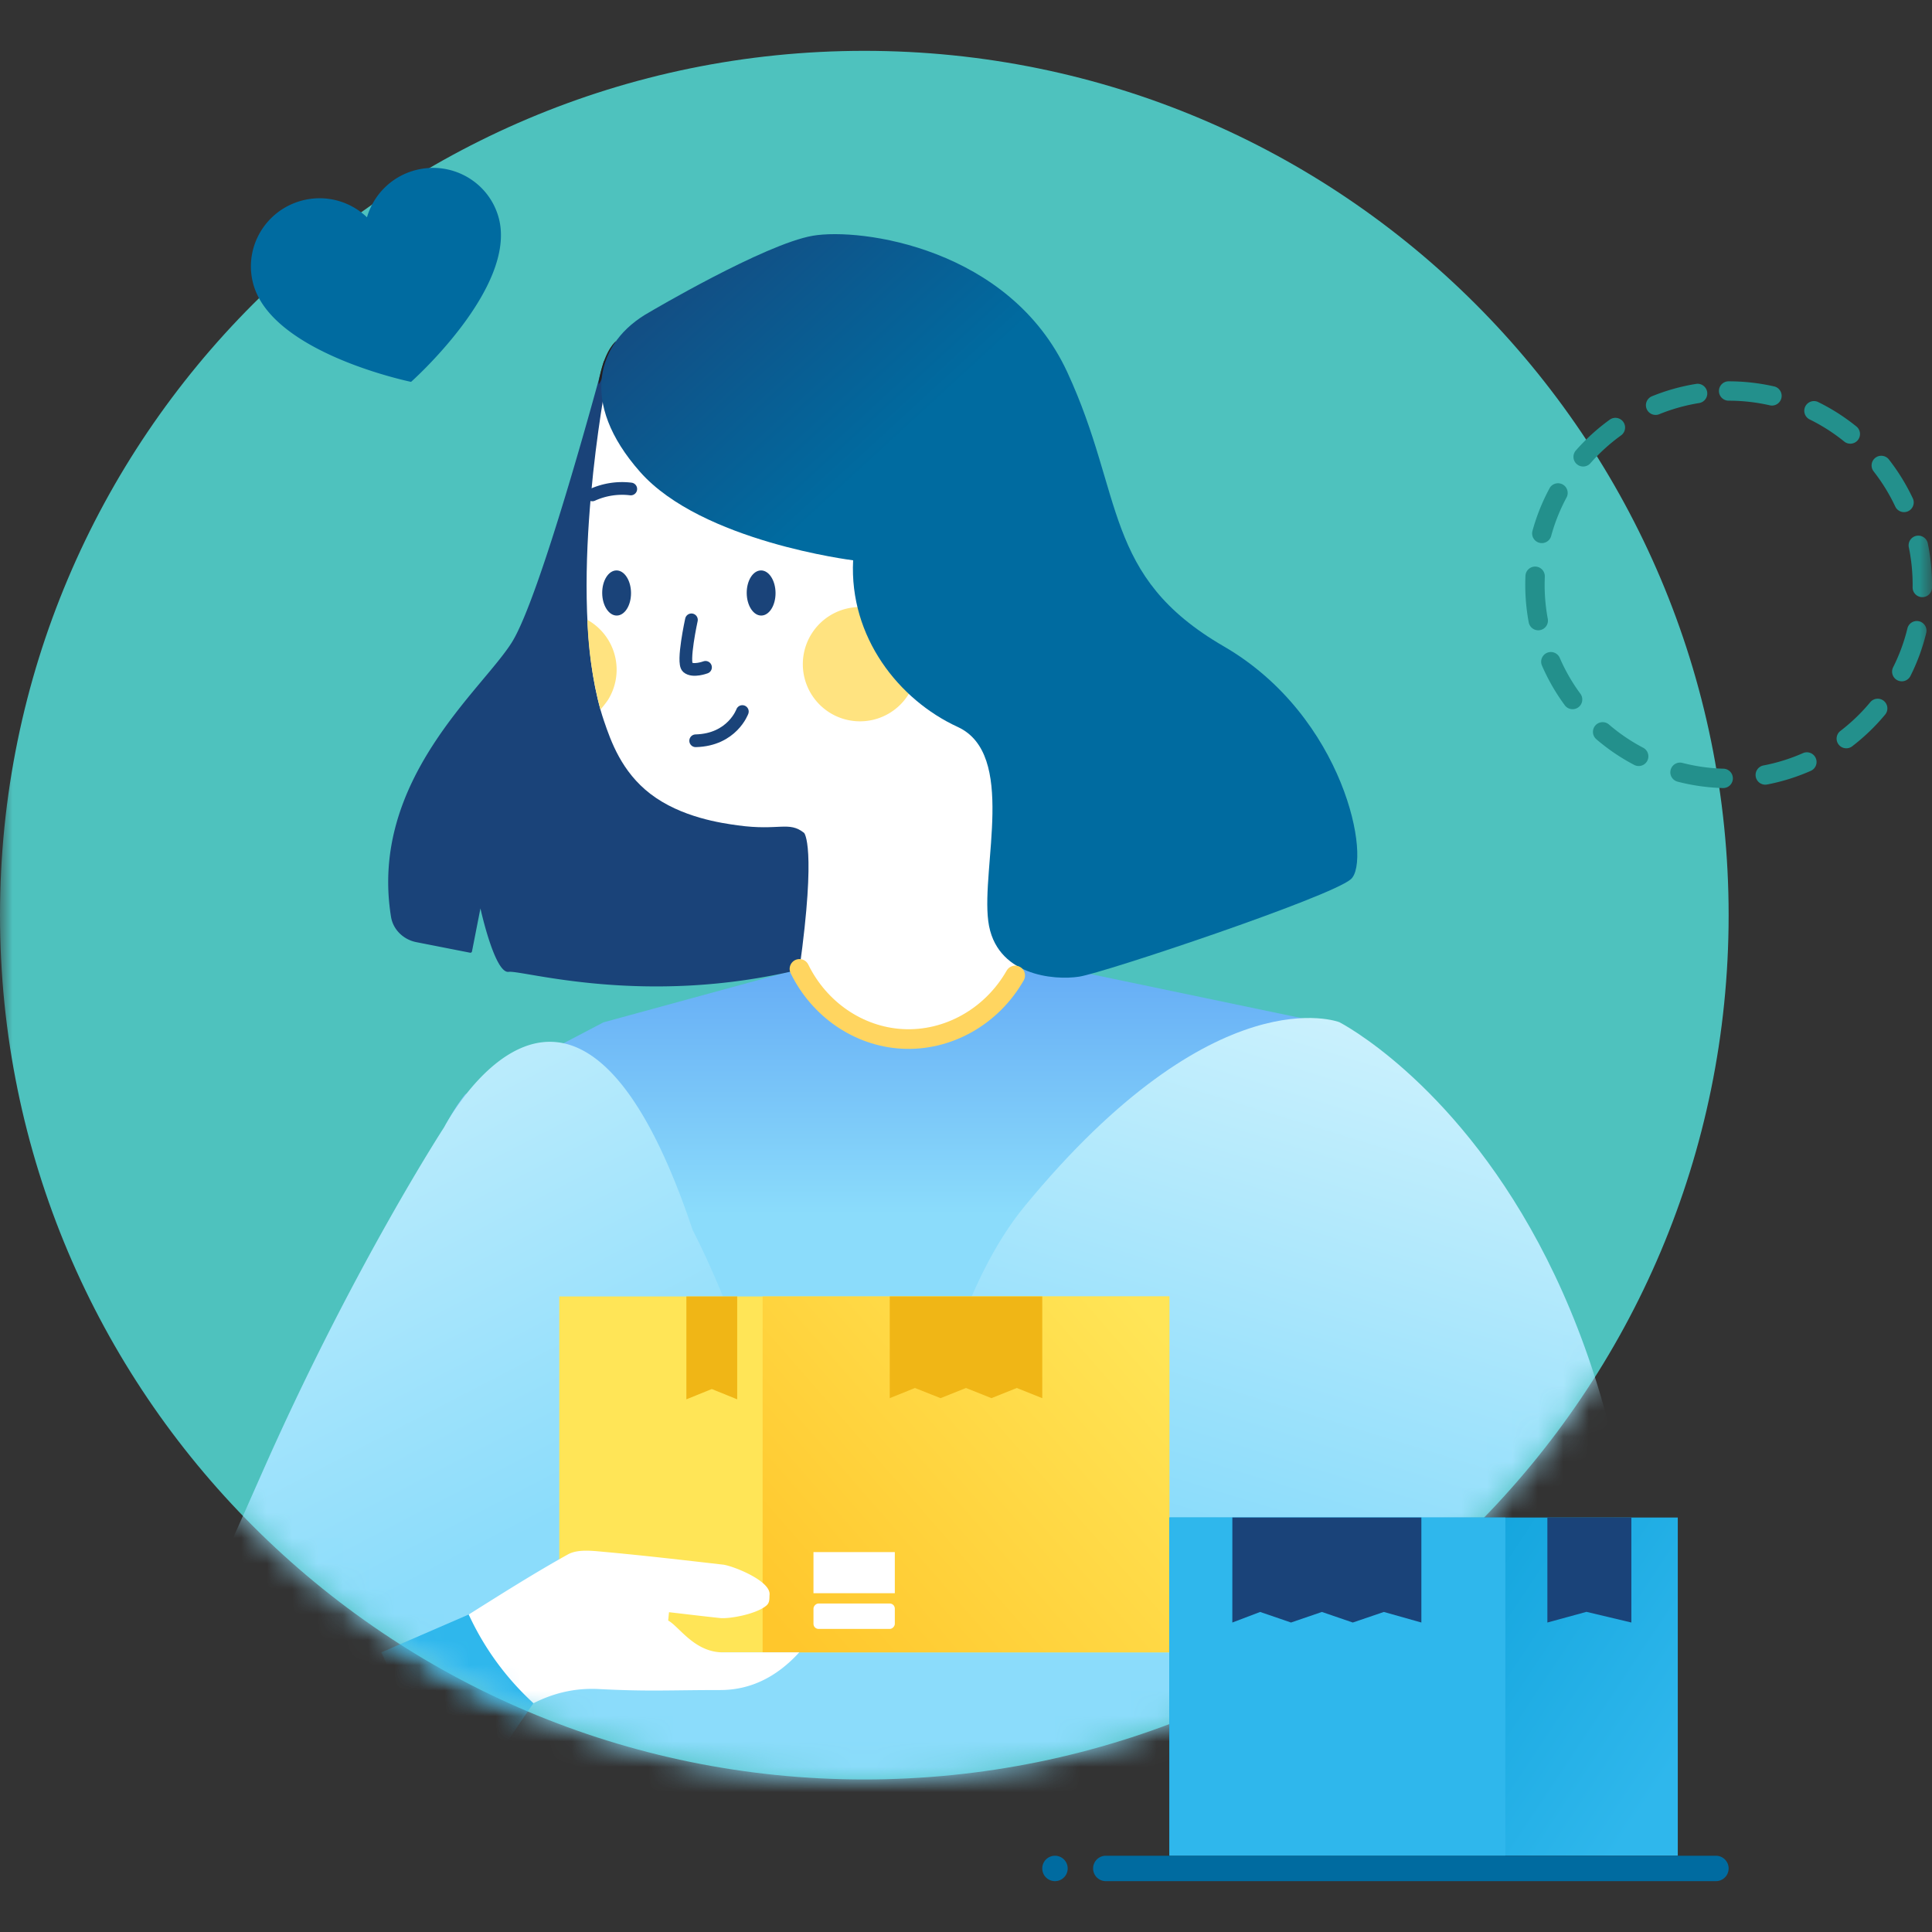 <svg xmlns="http://www.w3.org/2000/svg" xmlns:xlink="http://www.w3.org/1999/xlink" width="76" height="76" viewBox="0 0 76 76">
    <rect x="0" y="0" width="76" height="76" fill="#333333" stroke="none"/>
    <defs>
        <path id="a" d="M0 0h76v76H0z"/>
        <path id="c" d="M68 34c0 18.777-15.223 34-34 34C15.222 68 0 52.777 0 34 0 15.222 15.222 0 34 0c18.777 0 34 15.222 34 34"/>
        <linearGradient id="e" x1="62.689%" x2="62.689%" y1="-32.398%" y2="23.673%">
            <stop offset="0%" stop-color="#326BEE"/>
            <stop offset="100%" stop-color="#8BDCFB"/>
        </linearGradient>
        <linearGradient id="f" x1="51.128%" x2="55.009%" y1="0%" y2="26.81%">
            <stop offset="0%" stop-color="#CEF2FD"/>
            <stop offset="100%" stop-color="#8BDCFB"/>
        </linearGradient>
        <linearGradient id="g" x1="42.363%" x2="32.541%" y1="0%" y2="27.941%">
            <stop offset="0%" stop-color="#CEF2FD"/>
            <stop offset="100%" stop-color="#8BDCFB"/>
        </linearGradient>
        <linearGradient id="h" x1="100%" x2="-6.882%" y1="1.641%" y2="112.604%">
            <stop offset="0%" stop-color="#1A4379"/>
            <stop offset="30.579%" stop-color="#006BA0"/>
            <stop offset="100%" stop-color="#006BA0"/>
        </linearGradient>
        <linearGradient id="i" x1="0%" y1="11.719%" y2="88.281%">
            <stop offset="0%" stop-color="#FFE557"/>
            <stop offset="100%" stop-color="#FFC72C"/>
        </linearGradient>
        <linearGradient id="j" x1="100%" x2="0%" y1="72.126%" y2="27.874%">
            <stop offset="0%" stop-color="#2FB7EC"/>
            <stop offset="100%" stop-color="#0098D3"/>
        </linearGradient>
    </defs>
    <g fill="none" fill-rule="evenodd">
        <mask id="b" fill="#fff">
            <use xlink:href="#a"/>
        </mask>
        <use fill="#D8D8D8" fill-opacity="0" xlink:href="#a"/>
        <g mask="url(#b)">
            <g transform="matrix(-1 0 0 1 68 2)">
                <mask id="d" fill="#fff">
                    <use xlink:href="#c"/>
                </mask>
                <use fill="#4EC2BE" fill-rule="nonzero" xlink:href="#c"/>
                <g mask="url(#d)">
                    <path fill="url(#e)" d="M9.174 59.016c-.016 4.024.05 7.941.18 11.745h36.42l1.47-2.706 2.358-9.022v-5.625c0-6.193.268-11.874.455-15.402.114-2.121-1.39-3.9-1.39-3.9-2.95-1.521-5.437-2.83-5.437-2.83l-7.706-2.105-8.786-.35-11.76 2.455c-1.276 0-4.763 3.658-4.763 3.658a306.081 306.081 0 0 0-1.04 24.082" transform="translate(1.03 6.94)"/>
                    <path fill="url(#f)" d="M4.101 74.067C-3.223 40.179 14.283 31.27 14.283 31.27s4.853-1.907 12.378 7.237c9.522 11.571 4.64 57.508 4.64 65.333 0 7.824-9.193 6.063-17.124 4.498-7.931-1.564-13.39 0-13.782-.782-.367-.734 3.22-29.583 3.664-33.133l.017-.136.025-.22z" transform="translate(1.03 6.94)"/>
                    <path fill="url(#g)" d="M63.086 76.796a85.17 85.17 0 0 0 2.969 2.024c6.16 4.019 11.416 6.397 11.416 6.397l3.912-9.46c-15.844-5.6-21.321-19.116-24.842-27.031-3.521-7.917-7.042-13.324-7.042-13.324s-5.142-9.792-9.78 4.055c0 0-16.235 30.12 2.738 71.054 0 0 12.519-6.758 17.018-4.055 4.5 2.703 6.65 2.703 7.238.965.586-1.737-5.196-31.776-5.196-31.776l1.57 1.15z" transform="translate(1.03 6.94)"/>
                    <path fill="#1A4379" d="M44.14 12.216c.03-.05.1-.04.114.015.314 1.169 2.49 9.184 3.586 10.996 1.127 1.86 5.652 5.448 4.778 10.84-.083.51-.497.898-.995.995l-2.113.415a.065.065 0 0 1-.077-.051l-.332-1.692s-.562 2.572-1.11 2.496c-.548-.074-5.333 1.387-11.444-.09-5.845-1.413 6.502-22.117 7.593-23.924"/>
                    <path fill="#FFF" d="M36.551 36.114c-.676-4.859-.182-5.35-.182-5.35.601-.478.983-.072 2.604-.296.627-.086 2.23-.307 3.446-1.242 1.127-.867 1.548-2.059 1.826-2.879 1.481-4.369.109-12.236-.078-13.272 0 0-22.819 5.696-20.856 14.37.64 2.825 1.07 4.73 1.362 6.015l3.094 2.3c.614 1.809 2.25 3.08 4.132 3.21 1.978.138 3.853-1.01 4.652-2.856"/>
                    <path fill="#1A4379" d="M43.177 21.322c-.004.49.246.89.56.892.312.004.57-.392.574-.882.004-.49-.246-.89-.56-.893-.313-.003-.57.392-.574.883M37.492 21.322c-.004.49.246.89.56.892.312.004.57-.392.574-.882.004-.49-.246-.89-.56-.893-.313-.003-.57.392-.574.883"/>
                    <path stroke="#1A4379" stroke-linecap="round" stroke-linejoin="round" stroke-width=".5" d="M44.7 17.468a2.832 2.832 0 0 0-1.513-.233"/>
                    <path fill="#FFE380" d="M32.242 25.282a2.248 2.248 0 1 0 3.803-2.396 2.248 2.248 0 0 0-3.803 2.396M44.38 25.912a4.117 4.117 0 0 1-.29-.369 2.247 2.247 0 0 1 .803-3.16 15.84 15.84 0 0 1-.513 3.529"/>
                    <path fill="#231F20" d="M43.763 11.414s.418.3.651 1.407c.233 1.108-.65-1.407-.65-1.407"/>
                    <path stroke="#1A4379" stroke-linecap="round" stroke-linejoin="round" stroke-width=".5" d="M38.798 25.99s.4 1.115 1.836 1.15"/>
                    <path stroke="#231F20" stroke-linecap="round" stroke-linejoin="round" stroke-width=".5" d="M39.208 17.101a3.486 3.486 0 0 0-1.625-.162 3.52 3.52 0 0 0-1.808.826"/>
                    <path stroke="#1A4379" stroke-linecap="round" stroke-linejoin="round" stroke-width=".5" d="M40.801 22.383s.368 1.683.152 1.868c-.216.185-.706 0-.706 0"/>
                    <path fill="url(#h)" d="M41.424 3.341S36.891.66 34.998.334C33.106.01 27.253.81 24.988 5.695c-2.263 4.886-1.386 8.024-6.157 10.79-4.77 2.764-5.83 8.46-4.995 9.166.836.708 9.692 3.673 10.68 3.828.989.154 3.303-.039 3.578-2.183.277-2.145-1.115-6.575 1.202-7.64 2.317-1.064 4.27-3.537 4.114-6.555 0 0 5.953-.733 8.377-3.473 2.423-2.74 1.717-5.127-.363-6.287" transform="translate(1.03 6.94)"/>
                    <path stroke="#FFD560" stroke-linecap="round" stroke-linejoin="round" stroke-width=".773" d="M28.065 36.373c.92 1.616 2.65 2.597 4.452 2.494 1.712-.098 3.256-1.161 4.034-2.753"/>
                </g>
                <g fill-rule="nonzero" mask="url(#d)">
                    <path fill="#FFE557" d="M22 49h24v14H22z"/>
                    <path fill="url(#i)" d="M0 0h16v14H0z" transform="translate(22 49)"/>
                    <g fill="#FFF" transform="translate(32.8 59.055)">
                        <path d="M0 0h3.2v1.618H0z"/>
                        <rect width="3.2" height="1" y="2.023" rx=".2"/>
                    </g>
                    <path fill="#F0B616" d="M27 49h6v4l-.992-.4L31 53l-1-.4-1 .4-1-.4-1 .4zM39 49h2v4.046l-1-.405-1 .405z"/>
                </g>
                <g mask="url(#d)">
                    <path fill="#2FB7EC" d="M49.561 61.51L53 63l-2.983 6.38-3-4.38z"/>
                    <path fill="#FFF" fill-rule="nonzero" d="M39.564 59.548c1.57-.18 3.141-.363 4.715-.505.46-.043 1.007-.105 1.383.105 1.325.737 2.61 1.552 3.9 2.363A10.942 10.942 0 0 1 47.015 65c-.79-.396-1.624-.607-2.574-.557-1.974.103-2.79.039-4.771.039-1.172 0-2.208-.494-3.11-1.482h3c1.125 0 1.728-1.024 2.155-1.251-.011-.11-.02-.22-.032-.329-.672.077-1.342.16-2.013.23-.34.037-1.396-.14-1.815-.488-.144-.12-.116-.28-.128-.434-.045-.55 1.458-1.138 1.836-1.18z"/>
                </g>
            </g>
        </g>
        <path fill="#006BA0" fill-rule="nonzero" d="M17.443 7.158c-.981 0-1.837.521-2.308 1.298a2.694 2.694 0 0 0-2.308-1.298c-1.487 0-2.692 1.194-2.692 2.666 0 2.834 5 5.334 5 5.334s5-2.5 5-5.334c0-1.472-1.205-2.666-2.692-2.666z" mask="url(#b)" transform="scale(-1 1) rotate(15 0 -103.805)"/>
        <path fill="#23908C" fill-rule="nonzero" d="M69.789 15.2a.381.381 0 0 1-.17.744A7.261 7.261 0 0 0 68 15.762.381.381 0 0 1 68 15c.607 0 1.206.068 1.789.2zm3.237 1.576a.381.381 0 0 1-.479.593 7.244 7.244 0 0 0-1.373-.876.381.381 0 0 1 .334-.684c.541.264 1.05.589 1.518.967zm2.222 2.834a.381.381 0 0 1-.69.323 7.24 7.24 0 0 0-.853-1.388.381.381 0 0 1 .6-.47c.37.475.687.99.943 1.535zm.365 3.88a.381.381 0 0 1-.376-.386l.001-.103c0-.499-.05-.991-.15-1.472a.381.381 0 0 1 .747-.154c.11.531.165 1.075.165 1.626v.113a.381.381 0 0 1-.387.376zm-.461 3.101a.38.38 0 1 1-.681-.342c.244-.486.433-.998.562-1.529a.38.38 0 1 1 .74.18 7.948 7.948 0 0 1-.621 1.691zm-2.292 2.767a.38.38 0 1 1-.463-.605c.432-.332.826-.71 1.174-1.13a.38.38 0 1 1 .586.487c-.384.463-.82.882-1.297 1.248zm-3.346 1.502a.381.381 0 0 1-.144-.749 7.18 7.18 0 0 0 1.554-.485.38.38 0 1 1 .308.697 7.942 7.942 0 0 1-1.718.537zm-3.521-.111a.381.381 0 0 1 .19-.738 7.237 7.237 0 0 0 1.613.227.381.381 0 0 1-.021.762 7.999 7.999 0 0 1-1.782-.251zm-3.197-1.67a.381.381 0 0 1 .496-.579c.413.355.865.662 1.347.915a.381.381 0 0 1-.354.675 8.015 8.015 0 0 1-1.49-1.011zm-2.139-2.896a.381.381 0 0 1 .7-.304c.216.5.489.974.812 1.412a.381.381 0 0 1-.614.452 7.993 7.993 0 0 1-.898-1.56zm-.65-3.519a.381.381 0 1 1 .761.032l-.005.211-.001.115c.001.446.043.887.123 1.318a.381.381 0 1 1-.749.14 8.046 8.046 0 0 1-.129-1.816zm.946-3.454a.38.38 0 1 1 .67.362 7.19 7.19 0 0 0-.604 1.512.38.38 0 1 1-.735-.202c.16-.582.384-1.142.67-1.672zm2.37-2.701a.38.38 0 1 1 .446.618 7.282 7.282 0 0 0-1.206 1.095.38.38 0 1 1-.572-.503 8.044 8.044 0 0 1 1.332-1.21zm3.395-1.407a.381.381 0 0 1 .121.753 7.182 7.182 0 0 0-1.568.439.38.38 0 1 1-.287-.706 7.944 7.944 0 0 1 1.734-.486z" mask="url(#b)"/>
        <g fill-rule="nonzero" mask="url(#b)">
            <path fill="url(#j)" d="M0 .696h20V14H0z" transform="translate(46 59)"/>
            <path fill="#2FB7EC" d="M46 59.696h13.217V73H46z"/>
            <path fill="#1A4379" d="M48.478 59.696h7.435v4.13l-1.475-.416-1.223.416L52 63.41l-1.215.416-1.214-.416-1.094.416zM60.87 59.696h3.304v4.13l-1.766-.42-1.538.42z"/>
        </g>
        <path fill="#006BA0" fill-rule="nonzero" d="M43.5 73h24a.5.5 0 1 1 0 1h-24a.5.5 0 1 1 0-1zM41.5 73a.5.5 0 1 1 0 1 .5.5 0 0 1 0-1z" mask="url(#b)"/>
    </g>
</svg>
